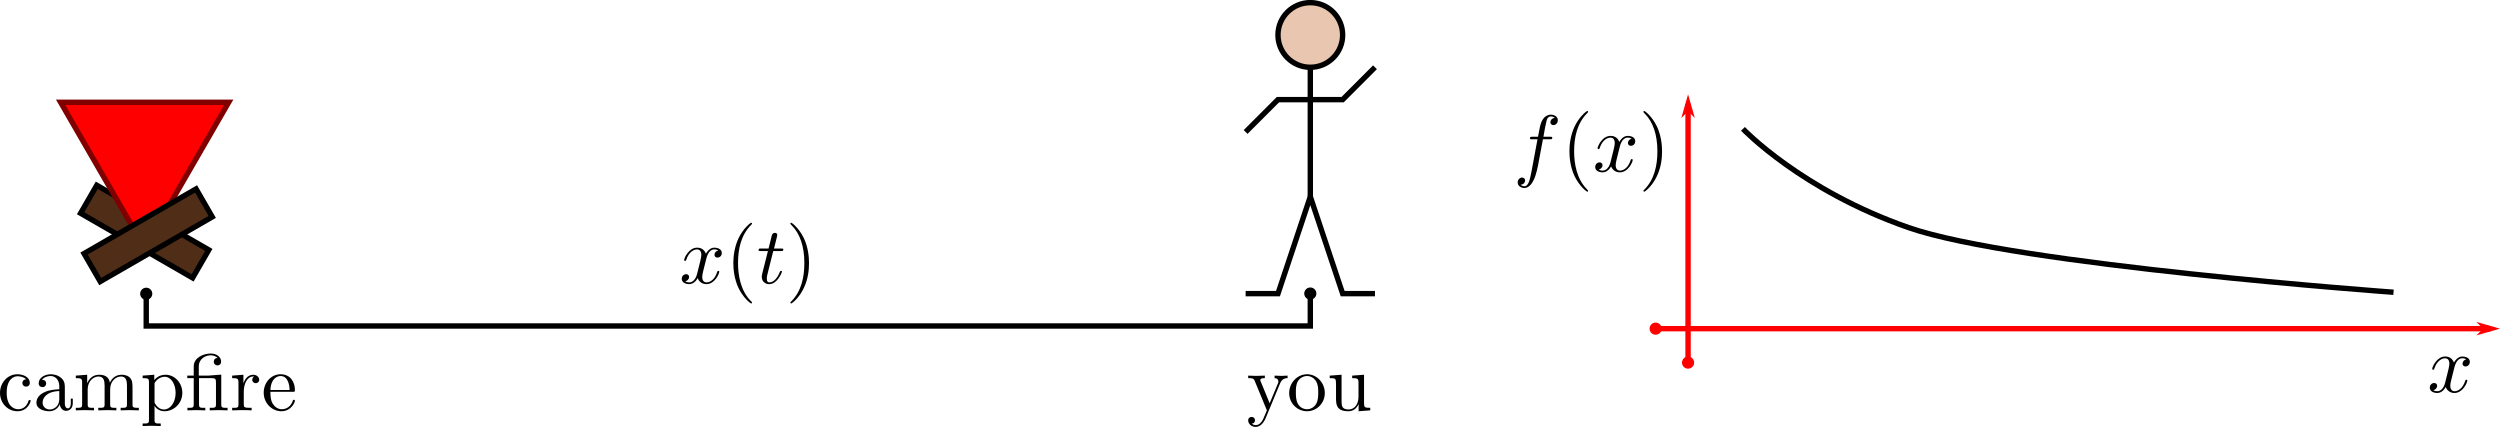 <?xml version="1.0" encoding="UTF-8"?>
<svg xmlns="http://www.w3.org/2000/svg" xmlns:xlink="http://www.w3.org/1999/xlink" width="371.11pt" height="63.372pt" viewBox="0 0 371.11 63.372" version="1.1">
<defs>
<clipPath id="clip1">
  <path d="M 21 55 L 28 55 L 28 63.371 L 21 63.371 Z M 21 55 "/>
</clipPath>
<clipPath id="clip2">
  <path d="M 185 55 L 192 55 L 192 63.371 L 185 63.371 Z M 185 55 "/>
</clipPath>
<clipPath id="clip3">
  <path d="M 366 46 L 371.109 46 L 371.109 51 L 366 51 Z M 366 46 "/>
</clipPath>
</defs>
<g id="surface1">
<path style=" stroke:none;fill-rule:nonzero;fill:rgb(0%,0%,0%);fill-opacity:1;" d="M 0.992 58.309 C 0.992 56.359 1.969 55.852 2.605 55.852 C 2.719 55.852 3.469 55.871 3.883 56.305 C 3.395 56.34 3.32 56.695 3.32 56.848 C 3.32 57.164 3.543 57.391 3.863 57.391 C 4.18 57.391 4.426 57.203 4.426 56.828 C 4.426 56.023 3.508 55.555 2.586 55.555 C 1.086 55.555 0 56.848 0 58.328 C 0 59.867 1.18 61.047 2.57 61.047 C 4.164 61.047 4.555 59.602 4.555 59.492 C 4.555 59.379 4.426 59.379 4.387 59.379 C 4.293 59.379 4.258 59.414 4.238 59.492 C 3.898 60.598 3.113 60.746 2.68 60.746 C 2.043 60.746 0.992 60.242 0.992 58.309 Z M 0.992 58.309 "/>
<path style=" stroke:none;fill-rule:nonzero;fill:rgb(0%,0%,0%);fill-opacity:1;" d="M 8.875 60.016 C 8.93 60.484 9.25 60.992 9.812 60.992 C 10.074 60.992 10.805 60.82 10.805 59.848 L 10.805 59.172 L 10.508 59.172 L 10.508 59.848 C 10.508 60.539 10.207 60.617 10.074 60.617 C 9.68 60.617 9.625 60.07 9.625 60.016 L 9.625 57.633 C 9.625 57.129 9.625 56.66 9.195 56.211 C 8.727 55.742 8.125 55.555 7.562 55.555 C 6.57 55.555 5.742 56.117 5.742 56.902 C 5.742 57.258 5.988 57.465 6.305 57.465 C 6.645 57.465 6.852 57.223 6.852 56.922 C 6.852 56.773 6.793 56.379 6.23 56.379 C 6.57 55.945 7.148 55.816 7.523 55.816 C 8.125 55.816 8.801 56.285 8.801 57.352 L 8.801 57.785 C 8.18 57.82 7.355 57.859 6.605 58.215 C 5.707 58.629 5.406 59.246 5.406 59.773 C 5.406 60.746 6.57 61.047 7.32 61.047 C 8.105 61.047 8.648 60.559 8.875 60.016 Z M 8.801 58.047 L 8.801 59.246 C 8.801 60.371 7.938 60.785 7.395 60.785 C 6.812 60.785 6.324 60.371 6.324 59.773 C 6.324 59.117 6.832 58.121 8.801 58.047 Z M 8.801 58.047 "/>
<path style=" stroke:none;fill-rule:nonzero;fill:rgb(0%,0%,0%);fill-opacity:1;" d="M 12.191 56.809 L 12.191 60.016 C 12.191 60.539 12.059 60.539 11.254 60.539 L 11.254 60.914 C 11.684 60.898 12.285 60.879 12.621 60.879 C 12.922 60.879 13.539 60.898 13.953 60.914 L 13.953 60.539 C 13.148 60.539 13.016 60.539 13.016 60.016 L 13.016 57.805 C 13.016 56.566 13.879 55.891 14.629 55.891 C 15.398 55.891 15.527 56.527 15.527 57.223 L 15.527 60.016 C 15.527 60.539 15.398 60.539 14.59 60.539 L 14.59 60.914 C 15.004 60.898 15.621 60.879 15.941 60.879 C 16.242 60.879 16.879 60.898 17.273 60.914 L 17.273 60.539 C 16.484 60.539 16.352 60.539 16.352 60.016 L 16.352 57.805 C 16.352 56.566 17.195 55.891 17.965 55.891 C 18.715 55.891 18.848 56.527 18.848 57.223 L 18.848 60.016 C 18.848 60.539 18.715 60.539 17.91 60.539 L 17.91 60.914 C 18.32 60.898 18.941 60.879 19.258 60.879 C 19.578 60.879 20.195 60.898 20.609 60.914 L 20.609 60.539 C 19.992 60.539 19.691 60.539 19.672 60.184 L 19.672 57.898 C 19.672 56.867 19.672 56.508 19.297 56.078 C 19.129 55.871 18.734 55.629 18.039 55.629 C 17.047 55.629 16.504 56.34 16.316 56.809 C 16.148 55.758 15.266 55.629 14.723 55.629 C 13.84 55.629 13.277 56.133 12.941 56.883 L 12.941 55.629 L 11.254 55.758 L 11.254 56.133 C 12.098 56.133 12.191 56.211 12.191 56.809 Z M 12.191 56.809 "/>
<g clip-path="url(#clip1)" clip-rule="nonzero">
<path style=" stroke:none;fill-rule:nonzero;fill:rgb(0%,0%,0%);fill-opacity:1;" d="M 22.902 56.414 L 22.902 55.629 L 21.176 55.758 L 21.176 56.133 C 22.02 56.133 22.113 56.211 22.113 56.734 L 22.113 62.32 C 22.113 62.867 21.984 62.867 21.176 62.867 L 21.176 63.242 C 21.59 63.223 22.207 63.203 22.508 63.203 C 22.848 63.203 23.445 63.223 23.859 63.242 L 23.859 62.867 C 23.07 62.867 22.941 62.867 22.941 62.32 L 22.941 60.203 C 22.996 60.41 23.504 61.047 24.402 61.047 C 25.828 61.047 27.066 59.867 27.066 58.328 C 27.066 56.809 25.922 55.629 24.57 55.629 C 23.633 55.629 23.129 56.152 22.902 56.414 Z M 22.941 59.547 L 22.941 56.883 C 23.277 56.266 23.859 55.93 24.477 55.93 C 25.359 55.93 26.07 56.977 26.07 58.328 C 26.07 59.773 25.246 60.785 24.363 60.785 C 23.879 60.785 23.426 60.539 23.109 60.055 C 22.941 59.809 22.941 59.789 22.941 59.547 Z M 22.941 59.547 "/>
</g>
<path style=" stroke:none;fill-rule:nonzero;fill:rgb(0%,0%,0%);fill-opacity:1;" d="M 31.438 56.133 C 31.98 56.133 32.059 56.285 32.059 56.773 L 32.059 60.016 C 32.059 60.539 31.926 60.539 31.137 60.539 L 31.137 60.914 C 31.531 60.898 32.152 60.879 32.449 60.879 C 32.75 60.879 33.352 60.898 33.781 60.914 L 33.781 60.539 C 32.977 60.539 32.844 60.539 32.844 60.016 L 32.844 55.609 L 31.344 55.723 C 31.156 55.742 31.137 55.742 31.137 55.742 C 31.102 55.758 31.082 55.758 30.914 55.758 L 29.508 55.758 L 29.508 54.41 C 29.508 53.227 30.539 52.742 31.27 52.742 C 31.625 52.742 32.059 52.871 32.301 53.133 C 31.812 53.172 31.738 53.492 31.738 53.695 C 31.738 54.09 32.059 54.242 32.281 54.242 C 32.562 54.242 32.824 54.055 32.824 53.695 C 32.824 52.984 32.168 52.477 31.289 52.477 C 30.184 52.477 28.758 53.098 28.758 54.391 L 28.758 55.758 L 27.801 55.758 L 27.801 56.133 L 28.758 56.133 L 28.758 60.016 C 28.758 60.539 28.625 60.539 27.82 60.539 L 27.82 60.914 C 28.215 60.898 28.852 60.879 29.152 60.879 C 29.449 60.879 30.031 60.898 30.48 60.914 L 30.48 60.539 C 29.676 60.539 29.543 60.539 29.543 60.016 L 29.543 56.133 Z M 31.438 56.133 "/>
<path style=" stroke:none;fill-rule:nonzero;fill:rgb(0%,0%,0%);fill-opacity:1;" d="M 36.133 56.941 L 36.133 55.629 L 34.461 55.758 L 34.461 56.133 C 35.305 56.133 35.398 56.211 35.398 56.809 L 35.398 60.016 C 35.398 60.539 35.27 60.539 34.461 60.539 L 34.461 60.914 C 34.93 60.898 35.492 60.879 35.832 60.879 C 36.301 60.879 36.863 60.879 37.352 60.914 L 37.352 60.539 L 37.086 60.539 C 36.207 60.539 36.188 60.41 36.188 59.977 L 36.188 58.141 C 36.188 56.961 36.695 55.891 37.594 55.891 C 37.668 55.891 37.707 55.891 37.727 55.91 C 37.688 55.91 37.445 56.059 37.445 56.379 C 37.445 56.695 37.707 56.883 37.969 56.883 C 38.176 56.883 38.477 56.734 38.477 56.359 C 38.477 55.984 38.102 55.629 37.594 55.629 C 36.711 55.629 36.281 56.434 36.133 56.941 Z M 36.133 56.941 "/>
<path style=" stroke:none;fill-rule:nonzero;fill:rgb(0%,0%,0%);fill-opacity:1;" d="M 40.141 57.898 C 40.215 56.117 41.227 55.816 41.641 55.816 C 42.859 55.816 42.988 57.43 42.988 57.898 Z M 40.141 58.16 L 43.477 58.16 C 43.738 58.16 43.777 58.16 43.777 57.898 C 43.777 56.715 43.121 55.555 41.641 55.555 C 40.25 55.555 39.145 56.789 39.145 58.289 C 39.145 59.883 40.402 61.047 41.77 61.047 C 43.234 61.047 43.777 59.715 43.777 59.492 C 43.777 59.379 43.684 59.34 43.609 59.34 C 43.516 59.34 43.477 59.414 43.457 59.508 C 43.047 60.746 41.957 60.746 41.844 60.746 C 41.246 60.746 40.777 60.391 40.496 59.941 C 40.141 59.379 40.141 58.59 40.141 58.16 Z M 40.141 58.16 "/>
<path style="fill-rule:nonzero;fill:rgb(31.372%,17.647%,8.627%);fill-opacity:1;stroke-width:0.693;stroke-linecap:round;stroke-linejoin:miter;stroke:rgb(0%,0%,0%);stroke-opacity:1;stroke-miterlimit:4;" d="M -39.31 14.414 L -22.681 14.413 L -22.679 18.571 L -39.308 18.571 Z M -39.31 14.414 " transform="matrix(-1,-0.577,-0.577,1,0,0)"/>
<path style="fill-rule:nonzero;fill:rgb(100%,0%,0%);fill-opacity:1;stroke-width:0.8;stroke-linecap:round;stroke-linejoin:miter;stroke:rgb(50.195%,0%,0%);stroke-opacity:1;stroke-miterlimit:4;" d="M -21.473 36.789 L -27.707 25.988 L -33.945 15.188 L -9 15.188 L -15.238 25.988 Z M -21.473 36.789 " transform="matrix(-1,0,0,1,0,0)"/>
<path style="fill-rule:nonzero;fill:rgb(31.372%,17.647%,8.627%);fill-opacity:1;stroke-width:0.693;stroke-linecap:round;stroke-linejoin:miter;stroke:rgb(0%,0%,0%);stroke-opacity:1;stroke-miterlimit:4;" d="M -6.933 33.638 L 9.697 33.637 L 9.696 37.793 L -6.931 37.795 Z M -6.933 33.638 " transform="matrix(1,-0.577,0.577,1,0,0)"/>
<path style="fill:none;stroke-width:0.8;stroke-linecap:butt;stroke-linejoin:miter;stroke:rgb(0%,0%,0%);stroke-opacity:1;stroke-miterlimit:4;" d="M 194.508 43.59 L 194.508 48.391 L 21.707 48.391 L 21.707 43.59 "/>
<path style="fill-rule:evenodd;fill:rgb(0%,0%,0%);fill-opacity:1;stroke-width:0.2;stroke-linecap:butt;stroke-linejoin:miter;stroke:rgb(0%,0%,0%);stroke-opacity:1;stroke-miterlimit:4;" d="M 44.375 -194.508 C 44.375 -194.066 44.016 -193.707 43.574 -193.707 C 43.133 -193.707 42.773 -194.066 42.773 -194.508 C 42.773 -194.949 43.133 -195.309 43.574 -195.309 C 44.016 -195.309 44.375 -194.949 44.375 -194.508 Z M 44.375 -194.508 " transform="matrix(0,1,-1,0,0,0)"/>
<path style="fill-rule:evenodd;fill:rgb(0%,0%,0%);fill-opacity:1;stroke-width:0.2;stroke-linecap:butt;stroke-linejoin:miter;stroke:rgb(0%,0%,0%);stroke-opacity:1;stroke-miterlimit:4;" d="M -42.805 21.707 C -42.805 22.148 -43.164 22.508 -43.605 22.508 C -44.047 22.508 -44.406 22.148 -44.406 21.707 C -44.406 21.266 -44.047 20.906 -43.605 20.906 C -43.164 20.906 -42.805 21.266 -42.805 21.707 Z M -42.805 21.707 " transform="matrix(0,-1,1,0,0,0)"/>
<path style="fill:none;stroke-width:0.8;stroke-linecap:butt;stroke-linejoin:miter;stroke:rgb(0%,0%,0%);stroke-opacity:1;stroke-miterlimit:4;" d="M 194.508 9.988 L 194.508 29.191 "/>
<path style="fill:none;stroke-width:0.8;stroke-linecap:butt;stroke-linejoin:miter;stroke:rgb(0%,0%,0%);stroke-opacity:1;stroke-miterlimit:4;" d="M 204.105 9.988 L 199.309 14.789 L 189.707 14.789 L 184.906 19.59 "/>
<path style="fill:none;stroke-width:0.8;stroke-linecap:butt;stroke-linejoin:miter;stroke:rgb(0%,0%,0%);stroke-opacity:1;stroke-miterlimit:4;" d="M 204.105 43.59 L 199.309 43.59 L 194.508 29.191 L 189.707 43.59 L 184.906 43.59 "/>
<path style="fill-rule:nonzero;fill:rgb(91.371%,77.646%,68.626%);fill-opacity:1;stroke-width:0.8;stroke-linecap:round;stroke-linejoin:miter;stroke:rgb(0%,0%,0%);stroke-opacity:1;stroke-miterlimit:4;" d="M -189.707 5.191 C -189.707 7.84 -191.855 9.988 -194.508 9.988 C -197.16 9.988 -199.309 7.84 -199.309 5.191 C -199.309 2.539 -197.16 0.391 -194.508 0.391 C -191.855 0.391 -189.707 2.539 -189.707 5.191 Z M -189.707 5.191 " transform="matrix(-1,0,0,1,0,0)"/>
<g clip-path="url(#clip2)" clip-rule="nonzero">
<path style=" stroke:none;fill-rule:nonzero;fill:rgb(0%,0%,0%);fill-opacity:1;" d="M 190.027 56.902 C 190.328 56.133 190.945 56.133 191.133 56.133 L 191.133 55.758 C 190.852 55.777 190.516 55.797 190.234 55.797 C 190.027 55.797 189.465 55.777 189.203 55.758 L 189.203 56.133 C 189.578 56.133 189.766 56.34 189.766 56.641 C 189.766 56.773 189.746 56.789 189.691 56.941 L 188.473 59.867 L 187.16 56.66 C 187.102 56.527 187.082 56.492 187.082 56.434 C 187.082 56.133 187.516 56.133 187.758 56.133 L 187.758 55.758 C 187.441 55.777 186.652 55.797 186.445 55.797 C 186.129 55.797 185.641 55.777 185.285 55.758 L 185.285 56.133 C 185.863 56.133 186.09 56.133 186.258 56.547 L 188.059 60.914 C 187.984 61.066 187.816 61.461 187.758 61.629 C 187.496 62.285 187.16 63.109 186.391 63.109 C 186.332 63.109 186.051 63.109 185.828 62.883 C 186.203 62.848 186.297 62.586 186.297 62.379 C 186.297 62.078 186.07 61.891 185.789 61.891 C 185.547 61.891 185.285 62.039 185.285 62.398 C 185.285 62.941 185.789 63.371 186.391 63.371 C 187.141 63.371 187.629 62.68 187.91 62.004 Z M 190.027 56.902 "/>
</g>
<path style=" stroke:none;fill-rule:nonzero;fill:rgb(0%,0%,0%);fill-opacity:1;" d="M 196.66 58.348 C 196.66 56.828 195.477 55.555 194.035 55.555 C 192.535 55.555 191.371 56.867 191.371 58.348 C 191.371 59.902 192.609 61.047 194.016 61.047 C 195.457 61.047 196.66 59.867 196.66 58.348 Z M 194.035 60.746 C 193.508 60.746 192.984 60.504 192.664 59.941 C 192.363 59.414 192.363 58.684 192.363 58.254 C 192.363 57.785 192.363 57.148 192.645 56.621 C 192.965 56.078 193.527 55.816 194.016 55.816 C 194.539 55.816 195.047 56.078 195.363 56.602 C 195.684 57.109 195.684 57.805 195.684 58.254 C 195.684 58.684 195.684 59.34 195.422 59.867 C 195.141 60.41 194.613 60.746 194.035 60.746 Z M 194.035 60.746 "/>
<path style=" stroke:none;fill-rule:nonzero;fill:rgb(0%,0%,0%);fill-opacity:1;" d="M 201.68 59.977 L 201.68 61.047 L 203.406 60.914 L 203.406 60.539 C 202.578 60.539 202.484 60.465 202.484 59.867 L 202.484 55.629 L 200.723 55.758 L 200.723 56.133 C 201.547 56.133 201.66 56.211 201.66 56.809 L 201.66 58.93 C 201.66 59.977 201.078 60.785 200.199 60.785 C 199.203 60.785 199.148 60.223 199.148 59.602 L 199.148 55.629 L 197.387 55.758 L 197.387 56.133 C 198.324 56.133 198.324 56.172 198.324 57.223 L 198.324 59.023 C 198.324 59.961 198.324 61.047 200.141 61.047 C 200.816 61.047 201.344 60.711 201.68 59.977 Z M 201.68 59.977 "/>
<path style="fill:none;stroke-width:0.8;stroke-linecap:butt;stroke-linejoin:miter;stroke:rgb(100%,0%,0%);stroke-opacity:1;stroke-miterlimit:4;" d="M 250.582 53.812 L 250.582 15.41 "/>
<path style="fill-rule:evenodd;fill:rgb(100%,0%,0%);fill-opacity:1;stroke-width:0.2;stroke-linecap:butt;stroke-linejoin:miter;stroke:rgb(100%,0%,0%);stroke-opacity:1;stroke-miterlimit:4;" d="M -53.027 250.582 C -53.027 251.023 -53.387 251.383 -53.828 251.383 C -54.27 251.383 -54.629 251.023 -54.629 250.582 C -54.629 250.141 -54.27 249.785 -53.828 249.785 C -53.387 249.785 -53.027 250.141 -53.027 250.582 Z M -53.027 250.582 " transform="matrix(0,-1,1,0,0,0)"/>
<path style="fill-rule:evenodd;fill:rgb(100%,0%,0%);fill-opacity:1;stroke-width:0.2;stroke-linecap:butt;stroke-linejoin:miter;stroke:rgb(100%,0%,0%);stroke-opacity:1;stroke-miterlimit:4;" d="M 16.371 -250.582 L 17.172 -251.383 L 14.371 -250.582 L 17.172 -249.785 Z M 16.371 -250.582 " transform="matrix(0,1,-1,0,0,0)"/>
<path style="fill:none;stroke-width:0.8;stroke-linecap:butt;stroke-linejoin:miter;stroke:rgb(100%,0%,0%);stroke-opacity:1;stroke-miterlimit:4;" d="M 245.785 48.789 L 369.703 48.789 "/>
<path style="fill-rule:evenodd;fill:rgb(100%,0%,0%);fill-opacity:1;stroke-width:0.2;stroke-linecap:butt;stroke-linejoin:miter;stroke:rgb(100%,0%,0%);stroke-opacity:1;stroke-miterlimit:4;" d="M 246.566 48.789 C 246.566 49.23 246.211 49.586 245.766 49.586 C 245.324 49.586 244.969 49.23 244.969 48.789 C 244.969 48.348 245.324 47.988 245.766 47.988 C 246.211 47.988 246.566 48.348 246.566 48.789 Z M 246.566 48.789 "/>
<path style=" stroke:none;fill-rule:evenodd;fill:rgb(100%,0%,0%);fill-opacity:1;" d="M 368.746 48.789 L 367.945 49.586 L 370.746 48.789 L 367.945 47.988 Z M 368.746 48.789 "/>
<g clip-path="url(#clip3)" clip-rule="nonzero">
<path style="fill:none;stroke-width:0.2;stroke-linecap:butt;stroke-linejoin:miter;stroke:rgb(100%,0%,0%);stroke-opacity:1;stroke-miterlimit:4;" d="M -368.746 -48.789 L -367.945 -49.586 L -370.746 -48.789 L -367.945 -47.988 Z M -368.746 -48.789 " transform="matrix(-1,0,-0,-1,0,0)"/>
</g>
<path style=" stroke:none;fill-rule:nonzero;fill:rgb(0%,0%,0%);fill-opacity:1;" d="M 229.039 20.676 L 230.07 20.676 C 230.312 20.676 230.426 20.676 230.426 20.43 C 230.426 20.301 230.312 20.301 230.109 20.301 L 229.113 20.301 L 229.359 18.93 C 229.414 18.688 229.582 17.844 229.656 17.691 C 229.75 17.469 229.957 17.281 230.219 17.281 C 230.258 17.281 230.578 17.281 230.801 17.504 C 230.277 17.543 230.145 17.973 230.145 18.145 C 230.145 18.426 230.371 18.574 230.594 18.574 C 230.914 18.574 231.25 18.293 231.25 17.844 C 231.25 17.301 230.707 17.02 230.219 17.02 C 229.809 17.02 229.059 17.242 228.703 18.426 C 228.625 18.668 228.59 18.801 228.309 20.301 L 227.484 20.301 C 227.238 20.301 227.109 20.301 227.109 20.523 C 227.109 20.676 227.219 20.676 227.445 20.676 L 228.234 20.676 L 227.352 25.398 C 227.125 26.562 226.922 27.648 226.301 27.648 C 226.246 27.648 225.965 27.648 225.719 27.426 C 226.281 27.387 226.395 26.957 226.395 26.785 C 226.395 26.504 226.172 26.355 225.945 26.355 C 225.625 26.355 225.289 26.637 225.289 27.086 C 225.289 27.613 225.812 27.91 226.301 27.91 C 226.957 27.91 227.445 27.199 227.652 26.75 C 228.047 26 228.309 24.555 228.328 24.461 Z M 229.039 20.676 "/>
<path style=" stroke:none;fill-rule:nonzero;fill:rgb(0%,0%,0%);fill-opacity:1;" d="M 235.746 28.324 C 235.746 28.285 235.746 28.27 235.543 28.062 C 234.059 26.562 233.668 24.293 233.668 22.457 C 233.668 20.375 234.117 18.293 235.598 16.812 C 235.746 16.66 235.746 16.645 235.746 16.605 C 235.746 16.512 235.711 16.473 235.637 16.473 C 235.504 16.473 234.434 17.301 233.723 18.816 C 233.121 20.129 232.973 21.461 232.973 22.457 C 232.973 23.395 233.105 24.836 233.762 26.207 C 234.492 27.668 235.504 28.457 235.637 28.457 C 235.711 28.457 235.746 28.418 235.746 28.324 Z M 235.746 28.324 "/>
<path style=" stroke:none;fill-rule:nonzero;fill:rgb(0%,0%,0%);fill-opacity:1;" d="M 240.434 21.836 C 240.508 21.535 240.789 20.43 241.617 20.43 C 241.672 20.43 241.973 20.43 242.215 20.582 C 241.879 20.656 241.652 20.938 241.652 21.238 C 241.652 21.426 241.785 21.648 242.102 21.648 C 242.367 21.648 242.742 21.441 242.742 20.957 C 242.742 20.336 242.047 20.168 241.633 20.168 C 240.941 20.168 240.527 20.805 240.379 21.066 C 240.078 20.281 239.441 20.168 239.086 20.168 C 237.848 20.168 237.152 21.707 237.152 22.004 C 237.152 22.137 237.285 22.137 237.305 22.137 C 237.398 22.137 237.434 22.098 237.453 22.004 C 237.867 20.73 238.652 20.43 239.066 20.43 C 239.289 20.43 239.703 20.543 239.703 21.238 C 239.703 21.613 239.496 22.398 239.066 24.086 C 238.879 24.816 238.445 25.324 237.922 25.324 C 237.848 25.324 237.586 25.324 237.32 25.176 C 237.621 25.098 237.883 24.855 237.883 24.52 C 237.883 24.199 237.621 24.105 237.453 24.105 C 237.078 24.105 236.797 24.406 236.797 24.801 C 236.797 25.344 237.379 25.586 237.902 25.586 C 238.711 25.586 239.141 24.742 239.16 24.688 C 239.309 25.117 239.742 25.586 240.453 25.586 C 241.691 25.586 242.367 24.051 242.367 23.75 C 242.367 23.617 242.273 23.617 242.234 23.617 C 242.121 23.617 242.102 23.676 242.066 23.75 C 241.672 25.043 240.867 25.324 240.492 25.324 C 240.023 25.324 239.836 24.949 239.836 24.535 C 239.836 24.273 239.891 24.012 240.023 23.488 Z M 240.434 21.836 "/>
<path style=" stroke:none;fill-rule:nonzero;fill:rgb(0%,0%,0%);fill-opacity:1;" d="M 246.723 22.457 C 246.723 21.535 246.594 20.094 245.938 18.723 C 245.223 17.262 244.191 16.473 244.078 16.473 C 244.004 16.473 243.949 16.531 243.949 16.605 C 243.949 16.645 243.949 16.66 244.172 16.887 C 245.355 18.066 246.031 19.961 246.031 22.457 C 246.031 24.52 245.598 26.617 244.117 28.117 C 243.949 28.27 243.949 28.285 243.949 28.324 C 243.949 28.398 244.004 28.457 244.078 28.457 C 244.191 28.457 245.281 27.629 245.973 26.113 C 246.594 24.801 246.723 23.469 246.723 22.457 Z M 246.723 22.457 "/>
<path style=" stroke:none;fill-rule:nonzero;fill:rgb(0%,0%,0%);fill-opacity:1;" d="M 364.328 54.59 C 364.402 54.289 364.684 53.184 365.508 53.184 C 365.562 53.184 365.863 53.184 366.109 53.332 C 365.77 53.406 365.547 53.688 365.547 53.988 C 365.547 54.176 365.676 54.402 365.996 54.402 C 366.258 54.402 366.633 54.195 366.633 53.707 C 366.633 53.09 365.938 52.918 365.527 52.918 C 364.832 52.918 364.422 53.559 364.27 53.82 C 363.969 53.031 363.332 52.918 362.977 52.918 C 361.738 52.918 361.047 54.457 361.047 54.758 C 361.047 54.887 361.176 54.887 361.195 54.887 C 361.289 54.887 361.328 54.852 361.344 54.758 C 361.758 53.48 362.547 53.184 362.957 53.184 C 363.184 53.184 363.594 53.293 363.594 53.988 C 363.594 54.363 363.391 55.152 362.957 56.84 C 362.77 57.57 362.34 58.074 361.812 58.074 C 361.738 58.074 361.477 58.074 361.215 57.926 C 361.516 57.852 361.777 57.605 361.777 57.27 C 361.777 56.949 361.516 56.855 361.344 56.855 C 360.969 56.855 360.688 57.156 360.688 57.551 C 360.688 58.094 361.27 58.34 361.797 58.34 C 362.602 58.34 363.031 57.496 363.051 57.438 C 363.203 57.871 363.633 58.34 364.344 58.34 C 365.582 58.34 366.258 56.801 366.258 56.5 C 366.258 56.371 366.164 56.371 366.125 56.371 C 366.016 56.371 365.996 56.426 365.957 56.5 C 365.562 57.793 364.758 58.074 364.383 58.074 C 363.914 58.074 363.727 57.699 363.727 57.289 C 363.727 57.027 363.781 56.762 363.914 56.238 Z M 364.328 54.59 "/>
<path style="fill:none;stroke-width:0.8;stroke-linecap:butt;stroke-linejoin:miter;stroke:rgb(0%,0%,0%);stroke-opacity:1;stroke-miterlimit:4;" d="M 258.73 19.129 C 258.73 19.129 267.367 28.23 283.305 33.781 C 299.242 39.332 355.305 43.383 355.305 43.383 "/>
<path style=" stroke:none;fill-rule:nonzero;fill:rgb(0%,0%,0%);fill-opacity:1;" d="M 104.84 38.43 C 104.914 38.129 105.195 37.023 106.02 37.023 C 106.078 37.023 106.379 37.023 106.621 37.172 C 106.285 37.246 106.059 37.527 106.059 37.828 C 106.059 38.016 106.191 38.242 106.508 38.242 C 106.77 38.242 107.145 38.035 107.145 37.547 C 107.145 36.93 106.453 36.762 106.039 36.762 C 105.348 36.762 104.934 37.398 104.785 37.66 C 104.484 36.871 103.848 36.762 103.488 36.762 C 102.254 36.762 101.559 38.297 101.559 38.598 C 101.559 38.73 101.691 38.73 101.707 38.73 C 101.801 38.73 101.84 38.691 101.859 38.598 C 102.27 37.324 103.059 37.023 103.473 37.023 C 103.695 37.023 104.109 37.137 104.109 37.828 C 104.109 38.203 103.902 38.992 103.473 40.68 C 103.285 41.41 102.852 41.918 102.328 41.918 C 102.254 41.918 101.988 41.918 101.727 41.766 C 102.027 41.691 102.289 41.449 102.289 41.109 C 102.289 40.793 102.027 40.699 101.859 40.699 C 101.484 40.699 101.203 40.996 101.203 41.391 C 101.203 41.934 101.785 42.18 102.309 42.18 C 103.113 42.18 103.547 41.336 103.566 41.277 C 103.715 41.711 104.145 42.18 104.859 42.18 C 106.098 42.18 106.77 40.641 106.77 40.34 C 106.77 40.211 106.676 40.211 106.641 40.211 C 106.527 40.211 106.508 40.266 106.473 40.34 C 106.078 41.637 105.27 41.918 104.895 41.918 C 104.426 41.918 104.238 41.543 104.238 41.129 C 104.238 40.867 104.297 40.605 104.426 40.078 Z M 104.84 38.43 "/>
<path style=" stroke:none;fill-rule:nonzero;fill:rgb(0%,0%,0%);fill-opacity:1;" d="M 111.637 44.918 C 111.637 44.879 111.637 44.859 111.43 44.652 C 109.949 43.152 109.555 40.887 109.555 39.047 C 109.555 36.965 110.004 34.887 111.484 33.402 C 111.637 33.254 111.637 33.234 111.637 33.199 C 111.637 33.105 111.598 33.066 111.523 33.066 C 111.391 33.066 110.324 33.891 109.609 35.41 C 109.012 36.723 108.859 38.055 108.859 39.047 C 108.859 39.984 108.992 41.43 109.648 42.797 C 110.379 44.262 111.391 45.047 111.523 45.047 C 111.598 45.047 111.637 45.012 111.637 44.918 Z M 111.637 44.918 "/>
<path style=" stroke:none;fill-rule:nonzero;fill:rgb(0%,0%,0%);fill-opacity:1;" d="M 114.785 37.266 L 115.91 37.266 C 116.152 37.266 116.285 37.266 116.285 37.023 C 116.285 36.891 116.152 36.891 115.945 36.891 L 114.898 36.891 C 115.328 35.184 115.383 34.961 115.383 34.887 C 115.383 34.68 115.234 34.566 115.027 34.566 C 114.992 34.566 114.652 34.566 114.559 34.996 L 114.09 36.891 L 112.965 36.891 C 112.723 36.891 112.609 36.891 112.609 37.117 C 112.609 37.266 112.703 37.266 112.945 37.266 L 113.996 37.266 C 113.133 40.66 113.078 40.867 113.078 41.074 C 113.078 41.73 113.527 42.18 114.184 42.18 C 115.402 42.18 116.078 40.434 116.078 40.34 C 116.078 40.211 115.984 40.211 115.945 40.211 C 115.836 40.211 115.816 40.246 115.758 40.379 C 115.254 41.637 114.617 41.918 114.203 41.918 C 113.961 41.918 113.828 41.766 113.828 41.371 C 113.828 41.074 113.867 40.996 113.902 40.793 Z M 114.785 37.266 "/>
<path style=" stroke:none;fill-rule:nonzero;fill:rgb(0%,0%,0%);fill-opacity:1;" d="M 120.094 39.047 C 120.094 38.129 119.965 36.684 119.309 35.316 C 118.594 33.855 117.562 33.066 117.453 33.066 C 117.375 33.066 117.32 33.121 117.32 33.199 C 117.32 33.234 117.32 33.254 117.547 33.48 C 118.727 34.66 119.402 36.555 119.402 39.047 C 119.402 41.109 118.969 43.211 117.488 44.711 C 117.32 44.859 117.32 44.879 117.32 44.918 C 117.32 44.992 117.375 45.047 117.453 45.047 C 117.562 45.047 118.652 44.223 119.344 42.703 C 119.965 41.391 120.094 40.059 120.094 39.047 Z M 120.094 39.047 "/>
</g>
</svg>
